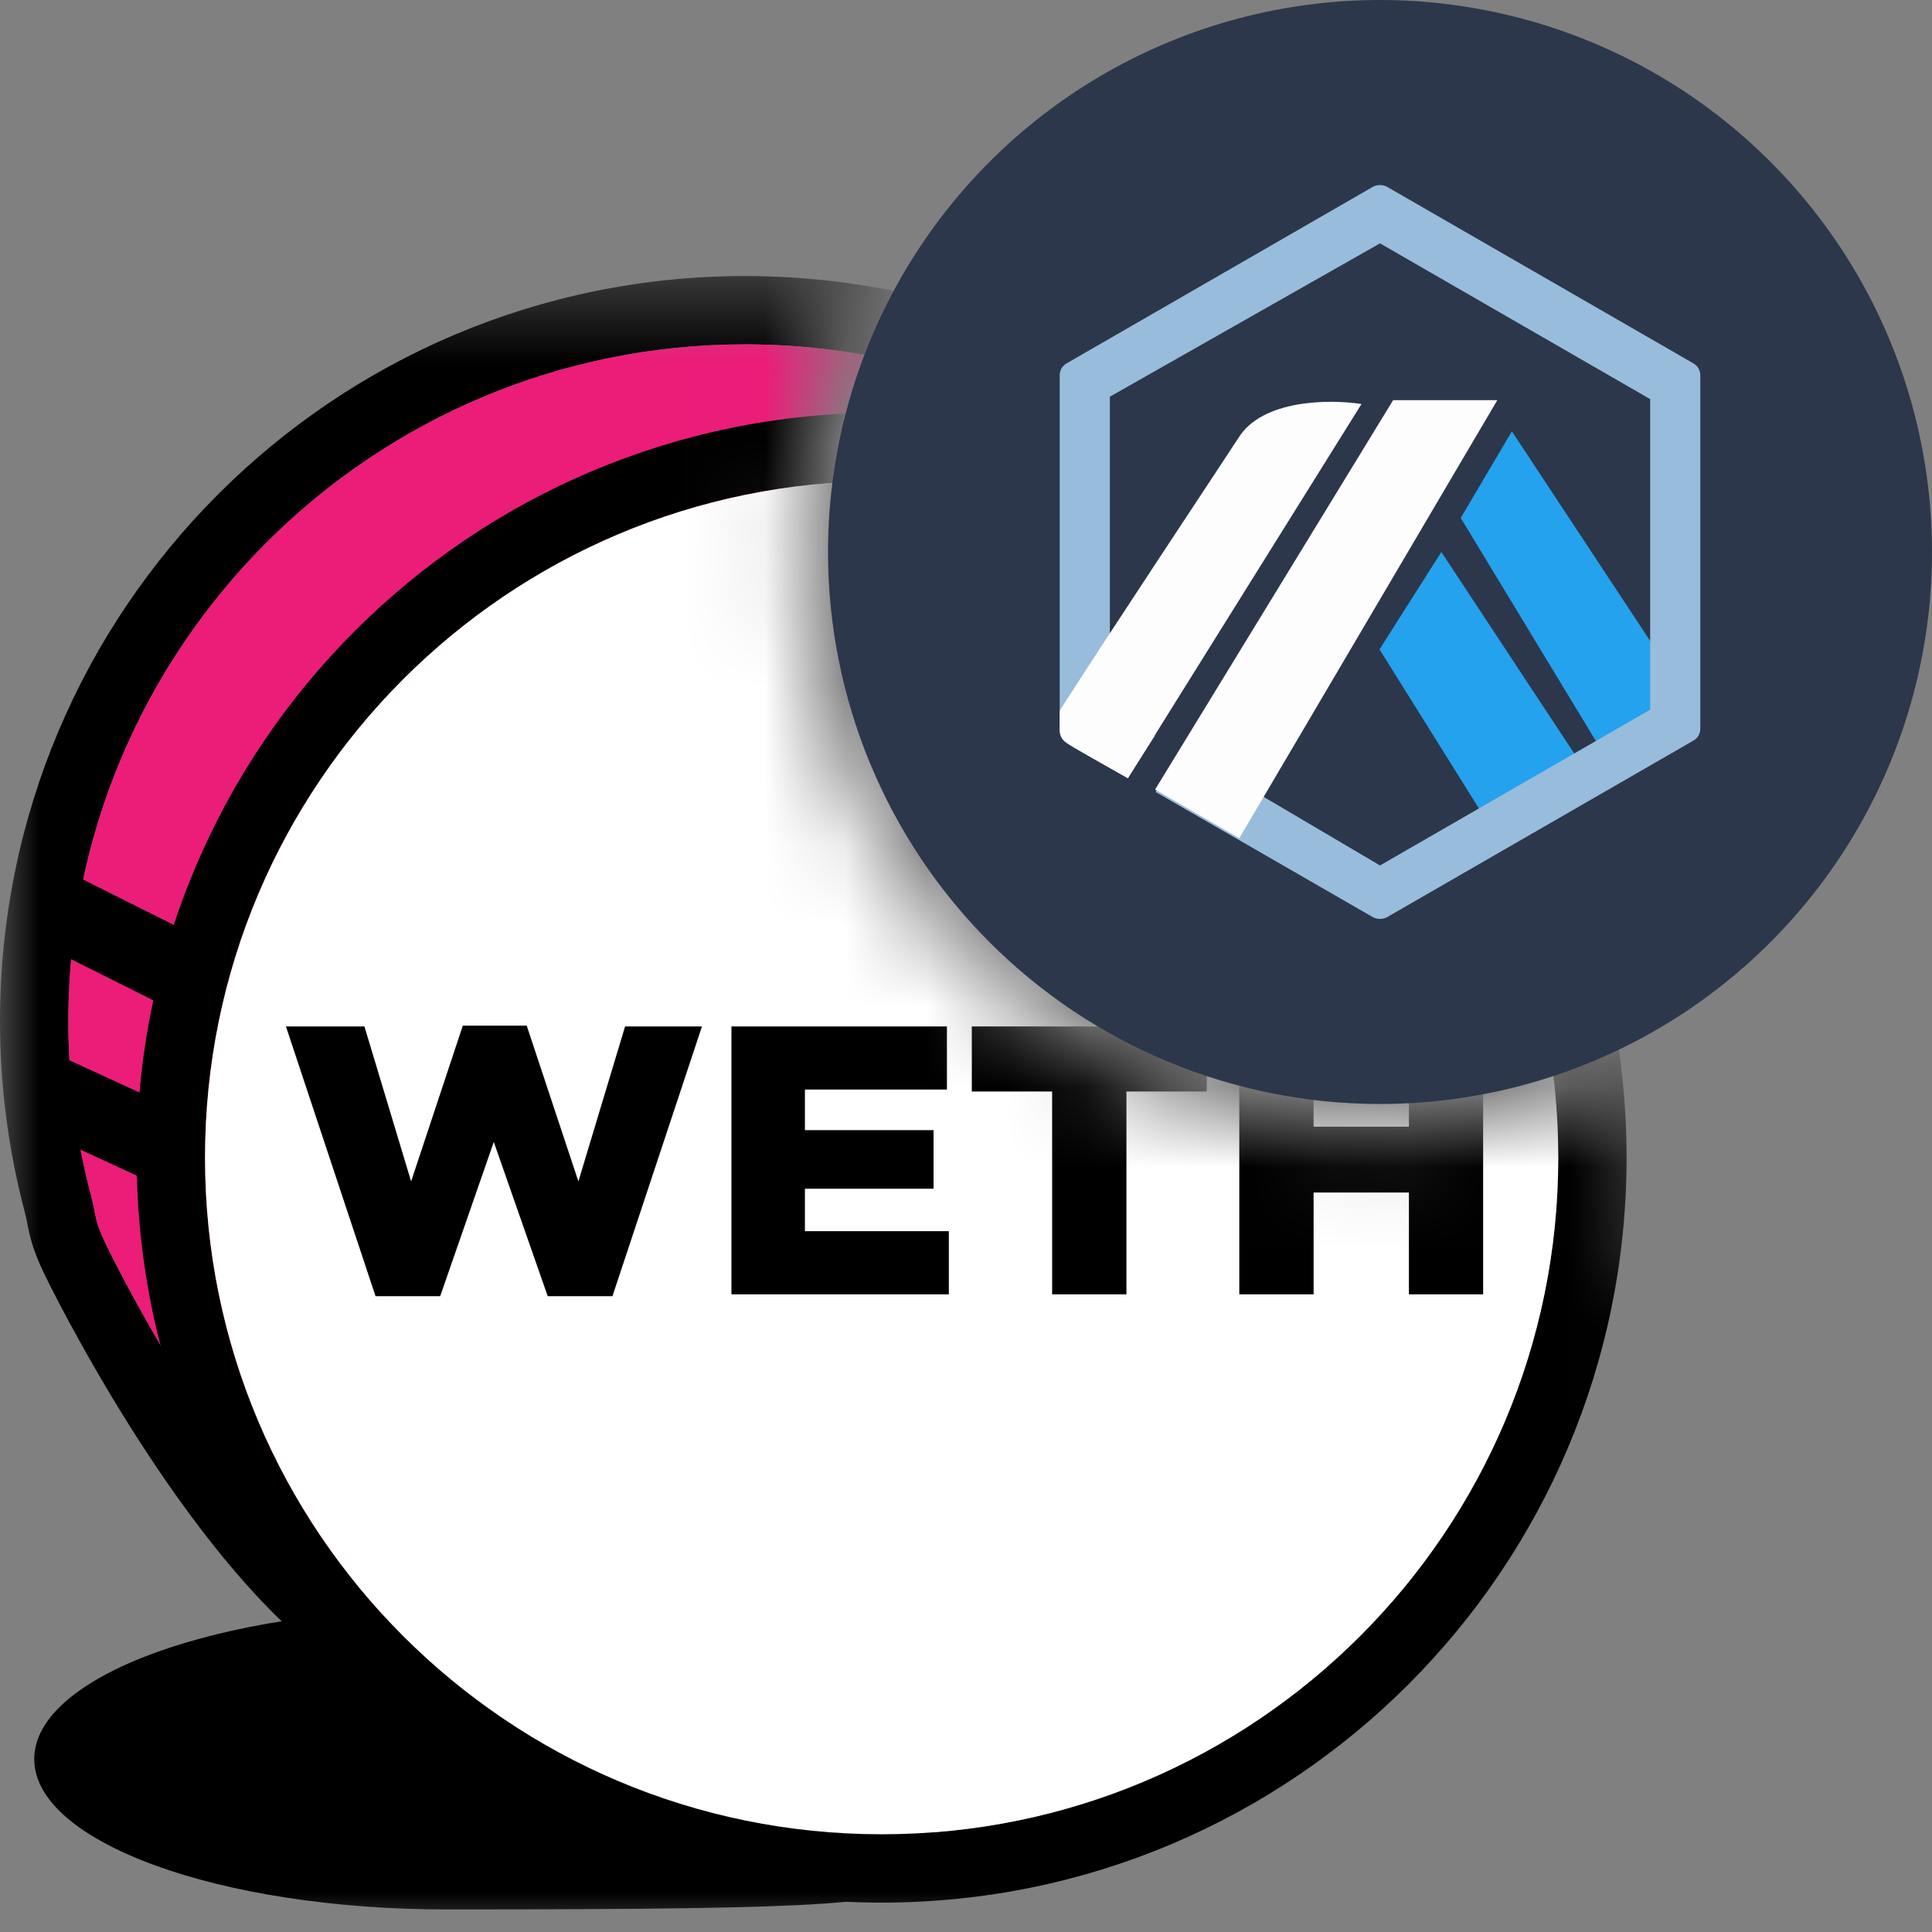 <svg width="24" height="24" viewBox="0 0 24 24" fill="none" xmlns="http://www.w3.org/2000/svg">
<rect x="0" y="0" width="24" height="24" fill="#808080" stroke="none"/>
<mask id="mask0_1_1151" style="mask-type:alpha" maskUnits="userSpaceOnUse" x="0" y="3" width="23" height="23">
<path d="M10.704 3.439C10.162 4.459 9.854 5.622 9.854 6.857C9.855 10.883 13.117 14.145 17.143 14.146C18.378 14.146 19.54 13.837 20.56 13.295C20.565 13.434 20.571 13.573 20.571 13.714V15.528C21.623 16.627 22.286 18.223 22.286 20C22.286 23.314 19.983 26 17.143 26C15.62 26 14.252 25.227 13.31 24H0V3.429H10.286C10.426 3.429 10.565 3.434 10.704 3.439Z" fill="#FEFFFF"/>
</mask>
<g mask="url(#mask0_1_1151)">
<path d="M5.553 23.72C10.76 23.72 10.76 23.642 11.643 23.38C12.796 23.038 8.385 19.984 5.553 19.984C2.721 19.984 0.425 20.82 0.425 21.852C0.425 22.883 2.721 23.72 5.553 23.72Z" fill="black"/>
<path d="M17.376 7.836L17.616 8.094L17.406 8.378C10.615 17.559 6.703 21.716 5.044 21.159C4.033 20.819 3.019 19.798 2.005 18.315C1.649 17.793 1.314 17.244 1.01 16.698C0.807 16.334 0.635 16.003 0.546 15.816C0.433 15.577 0.385 15.431 0.347 15.238C0.344 15.226 0.344 15.226 0.342 15.214C0.326 15.133 0.321 15.107 0.309 15.062C0.105 14.292 0 13.494 0 12.683C0 7.572 4.143 3.429 9.254 3.429C10.855 3.429 12.398 3.836 13.766 4.601L13.801 4.623C14.921 5.403 16.111 6.474 17.376 7.836ZM13.333 5.332C12.096 4.644 10.702 4.278 9.254 4.278C4.612 4.278 0.849 8.041 0.849 12.683C0.849 13.42 0.944 14.145 1.129 14.844C1.148 14.913 1.156 14.952 1.176 15.053C1.178 15.063 1.178 15.063 1.18 15.073C1.204 15.198 1.23 15.277 1.313 15.45C1.394 15.621 1.557 15.937 1.751 16.285C2.044 16.81 2.365 17.337 2.706 17.835C3.622 19.175 4.53 20.091 5.314 20.354C6.359 20.705 10.294 16.54 16.513 8.157C15.384 6.965 14.323 6.024 13.333 5.332Z" fill="black"/>
<path d="M13.333 5.332C12.096 4.644 10.702 4.278 9.254 4.278C4.612 4.278 0.849 8.041 0.849 12.683C0.849 13.42 0.944 14.145 1.129 14.844C1.148 14.913 1.156 14.952 1.175 15.053C1.177 15.063 1.177 15.063 1.179 15.073C1.204 15.198 1.23 15.277 1.313 15.45C1.394 15.621 1.557 15.937 1.751 16.285C2.044 16.81 2.365 17.337 2.706 17.835C3.622 19.175 4.53 20.091 5.314 20.354C6.359 20.705 10.294 16.54 16.513 8.157C15.384 6.965 14.323 6.024 13.333 5.332Z" fill="#EC1C79"/>
<path d="M10.952 23.635C5.841 23.635 1.698 19.491 1.698 14.381C1.698 9.27 5.841 5.127 10.952 5.127C16.063 5.127 20.206 9.27 20.206 14.381C20.206 19.491 16.063 23.635 10.952 23.635ZM10.952 22.786C15.594 22.786 19.357 19.023 19.357 14.381C19.357 9.739 15.594 5.976 10.952 5.976C6.31 5.976 2.547 9.739 2.547 14.381C2.547 19.023 6.31 22.786 10.952 22.786Z" fill="black"/>
<path d="M10.952 22.786C15.594 22.786 19.357 19.023 19.357 14.381C19.357 9.739 15.594 5.976 10.952 5.976C6.31 5.976 2.547 9.739 2.547 14.381C2.547 19.023 6.31 22.786 10.952 22.786Z" fill="white"/>
<path fill-rule="evenodd" clip-rule="evenodd" d="M4.665 16.102L3.552 12.751H4.527L5.107 14.676L5.749 12.741H6.543L7.185 14.676L7.765 12.751H8.72L7.608 16.102H6.804L6.134 14.186L5.468 16.102H4.665ZM9.086 16.079V12.751H11.763V13.535H9.999V14.039H11.597V14.767H9.999V15.294H11.787V16.079H9.086ZM13.07 16.079V13.559H12.072V12.751H14.991V13.559H13.993V16.079H13.07ZM15.395 16.079V12.751H16.318V13.996H17.502V12.751H18.424V16.079H17.502V14.814H16.318V16.079H15.395Z" fill="black"/>
<path d="M0.551 11.749C0.317 11.632 0.221 11.347 0.339 11.112C0.456 10.877 0.742 10.782 0.977 10.899L2.335 11.578C2.57 11.696 2.665 11.981 2.548 12.216C2.43 12.451 2.145 12.546 1.91 12.429L0.551 11.749Z" fill="black"/>
<path d="M0.395 14.002C0.157 13.892 0.052 13.609 0.163 13.371C0.273 13.133 0.555 13.028 0.793 13.139L2.152 13.765C2.39 13.875 2.494 14.158 2.384 14.396C2.274 14.635 1.992 14.739 1.753 14.629L0.395 14.002Z" fill="black"/>
</g>
<g clip-path="url(#clip0_1_1151)">
<path d="M17.143 13.714C18.499 13.714 19.825 13.312 20.952 12.559C22.08 11.805 22.959 10.734 23.478 9.481C23.997 8.228 24.133 6.85 23.868 5.519C23.604 4.189 22.951 2.967 21.991 2.008C21.032 1.049 19.811 0.396 18.48 0.132C17.15 -0.133 15.772 0.003 14.519 0.522C13.266 1.041 12.195 1.92 11.441 3.048C10.688 4.175 10.286 5.501 10.286 6.857C10.286 8.676 11.008 10.42 12.294 11.706C13.58 12.992 15.324 13.714 17.143 13.714Z" fill="#2C374B"/>
<path d="M20.596 8.109L18.781 5.358L18.146 6.434L19.882 9.3L20.638 8.931L20.596 8.109Z" fill="#24A2EE"/>
<path d="M19.719 9.608L17.905 6.857L17.137 8.067L18.576 10.37L19.495 9.995L19.719 9.608Z" fill="#24A2EE"/>
<path fill-rule="evenodd" clip-rule="evenodd" d="M13.787 4.928L17.143 3.023L20.499 4.958V8.816L17.143 10.751L14.682 9.3L14.355 9.838L17.052 11.392C17.08 11.407 17.111 11.415 17.143 11.415C17.174 11.415 17.206 11.407 17.233 11.392L21.031 9.203C21.059 9.188 21.083 9.166 21.099 9.138C21.115 9.11 21.123 9.078 21.122 9.046V4.668C21.123 4.636 21.115 4.604 21.099 4.576C21.083 4.549 21.059 4.526 21.031 4.511L17.233 2.322C17.206 2.307 17.174 2.299 17.143 2.299C17.111 2.299 17.08 2.307 17.052 2.322L13.255 4.511C13.226 4.526 13.203 4.549 13.187 4.576C13.17 4.604 13.163 4.636 13.164 4.668V9.07C13.163 9.102 13.17 9.134 13.187 9.162C13.203 9.19 13.226 9.213 13.255 9.228L14.011 9.663L14.349 9.137L13.787 8.81V4.928Z" fill="#98BCDC"/>
<path d="M18.6 4.971H17.306L14.349 9.808L15.395 10.413L18.6 4.971Z" fill="#FDFDFD"/>
<path d="M15.383 5.442C15.68 4.958 16.526 4.958 16.913 5.019L14.011 9.669L13.479 9.367C13.231 9.221 13.188 9.215 13.164 9.088V8.828C13.781 7.861 15.087 5.896 15.383 5.442Z" fill="#FDFDFD"/>
</g>
<defs>
<clipPath id="clip0_1_1151">
<rect width="13.714" height="13.714" fill="white" transform="translate(10.286)"/>
</clipPath>
</defs>
</svg>
